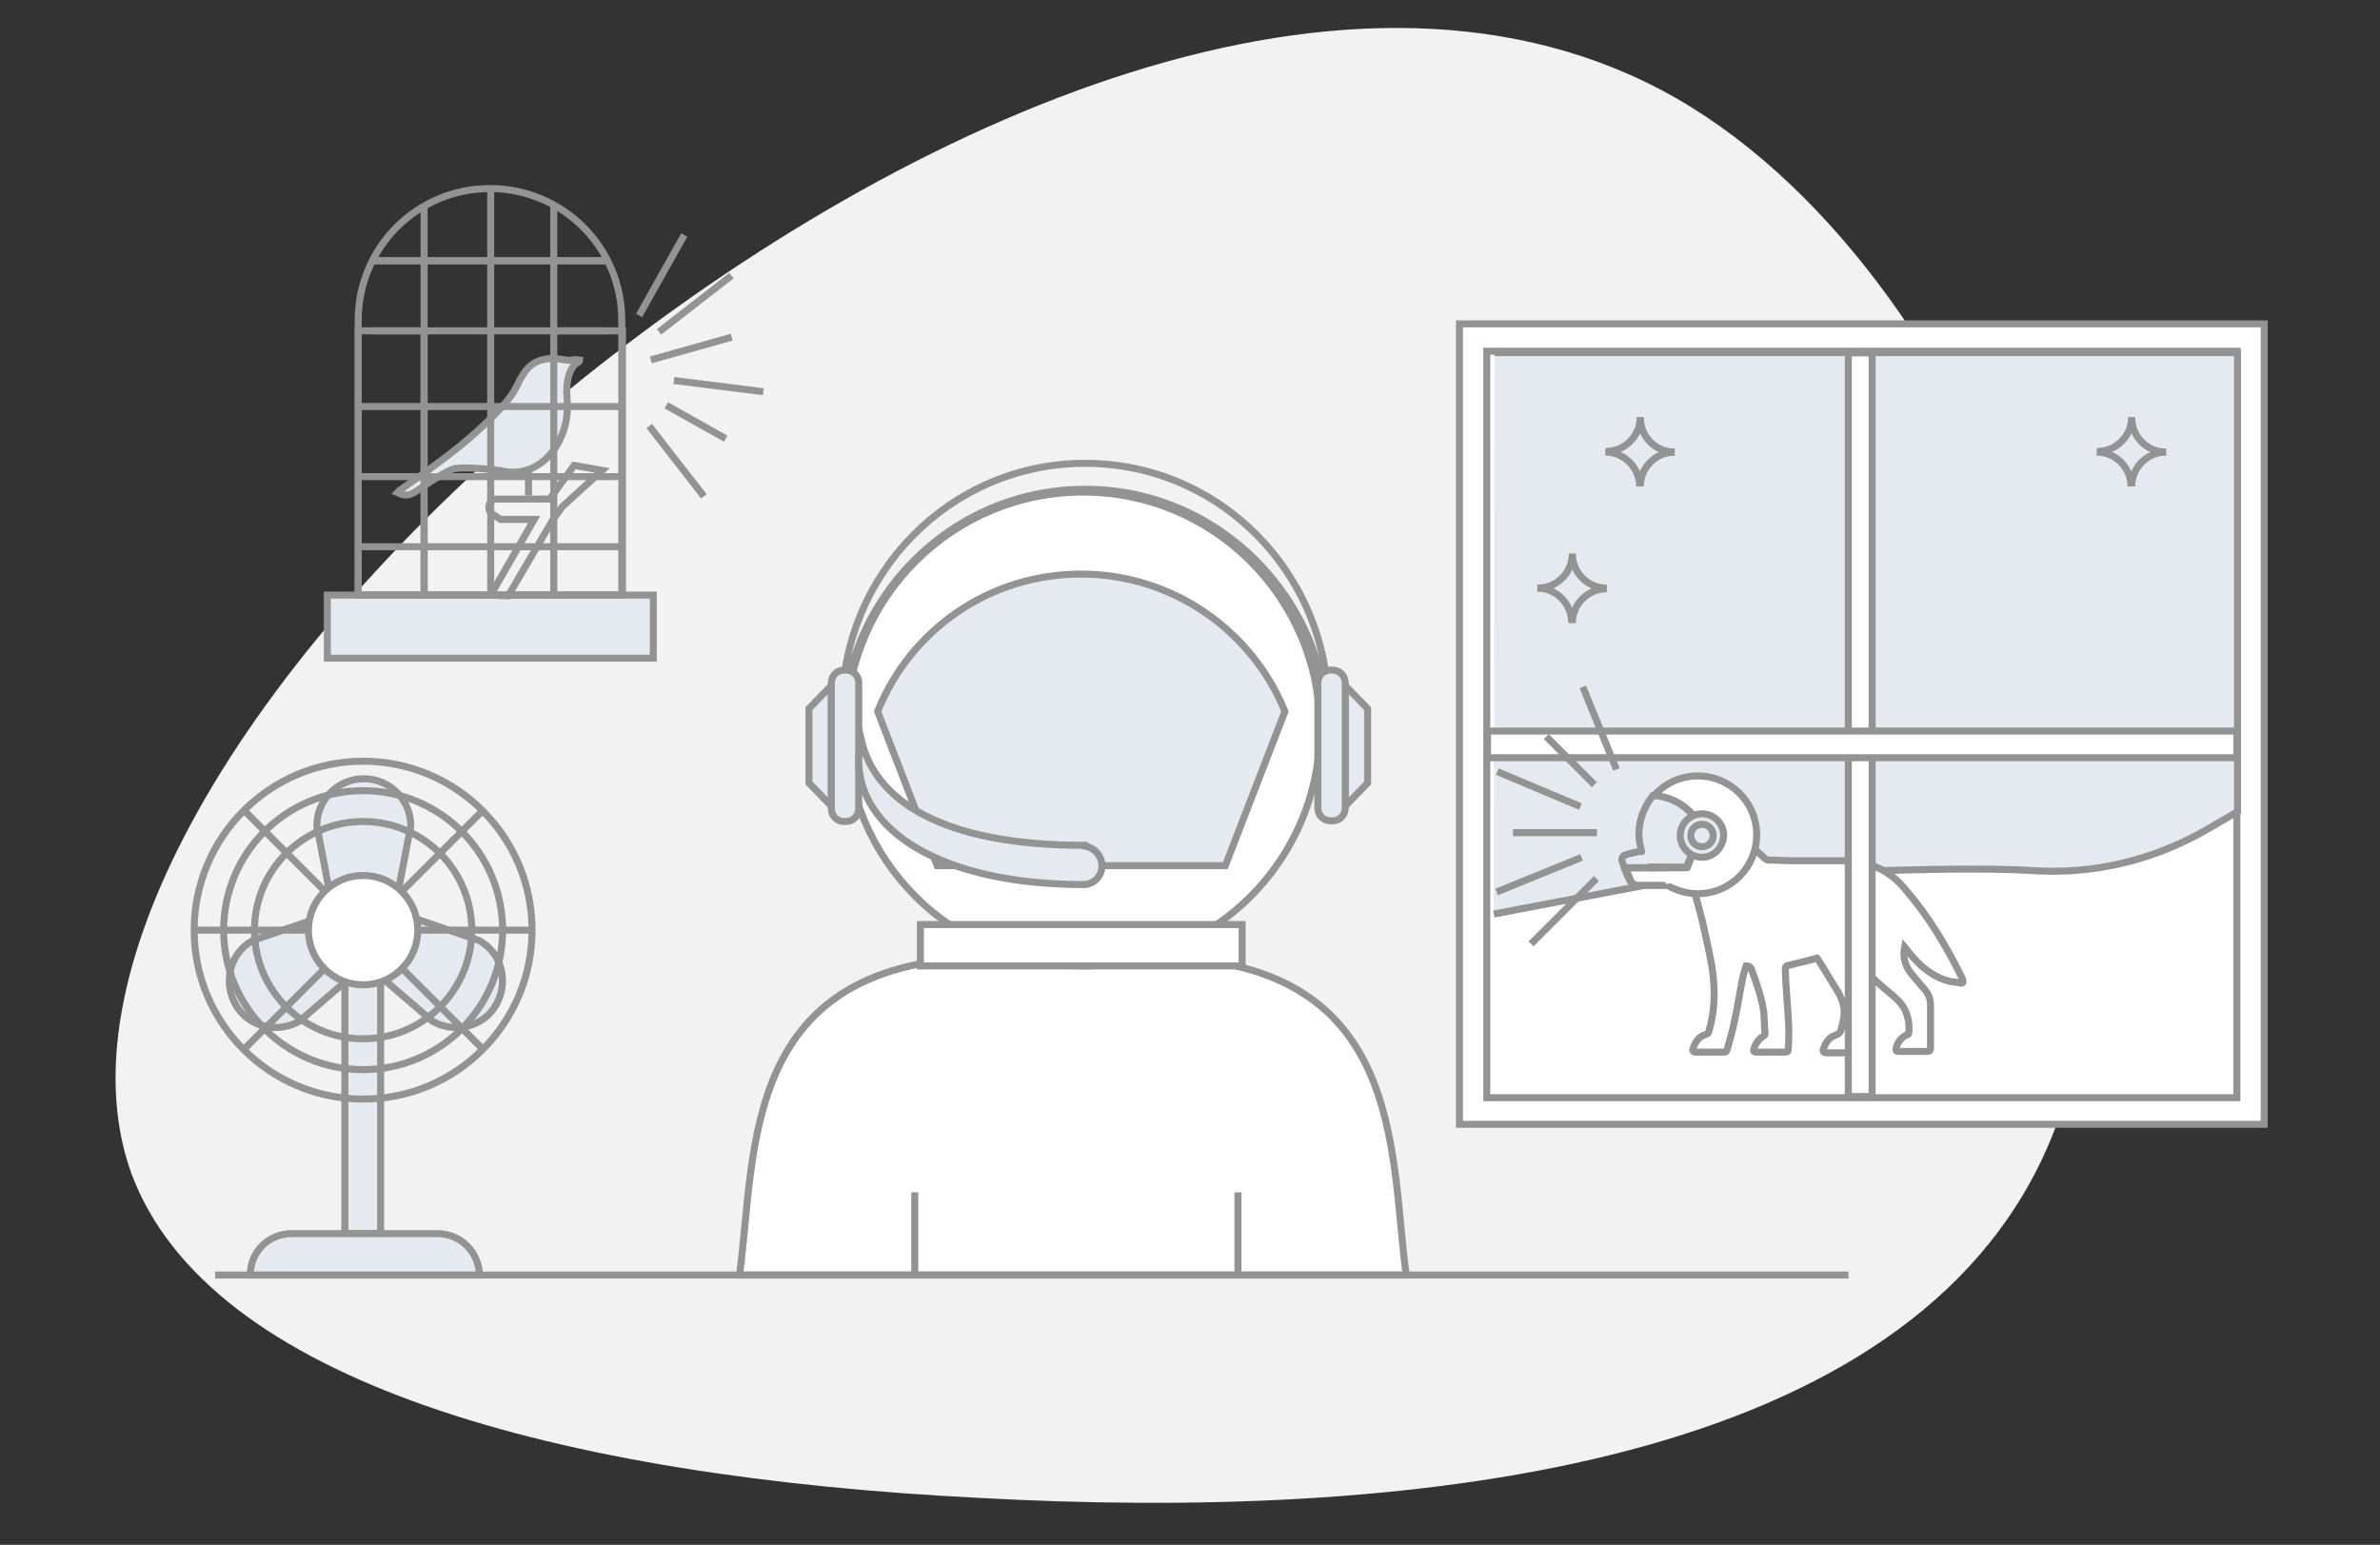 <svg width="228" height="148" viewBox="0 0 228 148" fill="none" xmlns="http://www.w3.org/2000/svg">
    <rect x="0" y="0" width="228" height="148" fill="#333333" stroke="none"/>
    <g clip-path="url(#clip0)">
        <path d="M12.558 112.347C5.439 92.403 24.511 61.512 55.603 36.464C86.829 11.349 129.874 -8.126 160.563 9.401C191.32 27.063 209.787 81.725 195.483 111.34C181.179 140.955 134.172 145.723 93.813 143.506C53.521 141.492 19.944 132.426 12.558 112.347Z" fill="#F2F2F2"/>
        <path d="M134.709 122.152C133.098 110.199 134.709 91.731 110.467 91.731H95.089C70.847 91.731 72.458 110.199 70.847 122.152H134.709Z" fill="white" stroke="#939393" stroke-width="0.672" stroke-miterlimit="10"/>
        <path d="M103.752 92.537C116.287 92.537 126.45 82.375 126.45 69.839C126.45 57.304 116.287 47.142 103.752 47.142C91.216 47.142 81.054 57.304 81.054 69.839C81.054 82.375 91.216 92.537 103.752 92.537Z" fill="white" stroke="#939393" stroke-width="0.672" stroke-miterlimit="10"/>
        <path d="M118.995 88.576H88.172V92.538H118.995V88.576Z" fill="white" stroke="#939393" stroke-width="0.672" stroke-miterlimit="10"/>
        <path d="M103.55 54.999C94.686 54.999 87.165 60.438 84.076 68.161L89.784 82.935H117.384L123.092 68.161C120.003 60.506 112.414 54.999 103.55 54.999Z" fill="#E4EAEF" stroke="#939393" stroke-width="0.672" stroke-miterlimit="10"/>
        <path d="M80.651 68.027C80.651 54.932 91.06 44.389 103.953 44.389C116.847 44.389 127.256 54.932 127.256 68.027" stroke="#939393" stroke-width="0.672" stroke-miterlimit="10"/>
        <path d="M80.651 70.512C80.651 57.417 91.06 46.874 103.953 46.874C116.847 46.874 127.256 57.484 127.256 70.512" stroke="#939393" stroke-width="0.672" stroke-miterlimit="10"/>
        <path fill-rule="evenodd" clip-rule="evenodd" d="M79.644 77.227L77.495 75.011V67.893L79.644 65.677V77.227Z" fill="#E4EAEF" stroke="#939393" stroke-width="0.672" stroke-miterlimit="10"/>
        <path fill-rule="evenodd" clip-rule="evenodd" d="M81.054 78.704H80.853C80.181 78.704 79.644 78.167 79.644 77.496V65.408C79.644 64.736 80.181 64.199 80.853 64.199H81.054C81.725 64.199 82.263 64.736 82.263 65.408V77.428C82.263 78.167 81.725 78.704 81.054 78.704Z" fill="#E4EAEF" stroke="#939393" stroke-width="0.672" stroke-miterlimit="10"/>
        <path fill-rule="evenodd" clip-rule="evenodd" d="M128.867 65.677L131.016 67.893V75.011L128.867 77.227V65.677Z" fill="#E4EAEF" stroke="#939393" stroke-width="0.672" stroke-miterlimit="10"/>
        <path fill-rule="evenodd" clip-rule="evenodd" d="M127.457 64.199H127.659C128.33 64.199 128.867 64.736 128.867 65.408V77.428C128.867 78.1 128.33 78.637 127.659 78.637H127.457C126.786 78.637 126.248 78.1 126.248 77.428V65.408C126.248 64.736 126.786 64.199 127.457 64.199Z" fill="#E4EAEF" stroke="#939393" stroke-width="0.672" stroke-miterlimit="10"/>
        <path fill-rule="evenodd" clip-rule="evenodd" d="M105.565 82.935C105.565 81.995 104.826 81.189 103.886 81.054V80.987C90.12 80.987 83.875 76.622 82.532 70.981C82.397 71.586 82.263 72.257 82.263 72.862C82.263 79.443 89.986 84.748 103.886 84.748C104.826 84.681 105.565 83.942 105.565 82.935Z" fill="#E4EAEF" stroke="#939393" stroke-width="0.672" stroke-miterlimit="10"/>
        <path d="M62.587 57.014H31.36V63.057H62.587V57.014Z" fill="#E4EAEF" stroke="#939393" stroke-width="0.672" stroke-miterlimit="10"/>
        <path d="M87.635 114.228V122.152" stroke="#939393" stroke-width="0.672" stroke-miterlimit="10"/>
        <path d="M118.593 114.228V122.152" stroke="#939393" stroke-width="0.672" stroke-miterlimit="10"/>
        <path d="M20.616 122.152H177.083" stroke="#939393" stroke-width="0.672" stroke-miterlimit="10"/>
        <path d="M59.632 57.013H34.315V30.689C34.315 23.705 39.956 18.064 46.94 18.064C53.924 18.064 59.565 23.705 59.565 30.689V57.013H59.632Z" stroke="#939393" stroke-width="0.672" stroke-miterlimit="10"/>
        <path d="M55.468 34.652C55.066 34.853 54.864 35.122 54.663 35.525C54.26 36.398 54.26 37.338 54.327 38.278C54.461 39.89 54.125 41.367 53.319 42.71C52.178 44.523 50.365 45.598 48.149 45.128C47.947 45.061 44.052 44.59 43.246 44.993C42.105 45.531 41.03 46.269 39.956 47.008C39.486 47.344 39.016 47.545 38.411 47.344C38.277 47.277 38.21 47.277 38.076 47.209C38.143 47.142 38.21 47.008 38.344 46.941C39.553 46.068 40.762 45.262 41.903 44.389C43.918 42.912 45.865 41.3 47.611 39.487C48.484 38.614 49.29 37.607 49.76 36.465C49.828 36.331 49.895 36.196 49.962 36.129C50.432 35.256 51.103 34.652 52.044 34.45C52.849 34.249 53.588 34.383 54.327 34.517C54.394 34.517 54.461 34.517 54.528 34.517C54.73 34.517 54.998 34.45 55.2 34.45C55.334 34.45 55.401 34.517 55.535 34.517C55.535 34.585 55.468 34.652 55.468 34.652Z" fill="#E4EAEF" stroke="#939393" stroke-width="0.672" stroke-miterlimit="10"/>
        <path d="M50.633 44.993V47.478" stroke="#939393" stroke-width="0.672" stroke-miterlimit="10"/>
        <path d="M40.628 31.696H34.315V57.013H40.628V31.696Z" stroke="#939393" stroke-width="0.672" stroke-miterlimit="10"/>
        <path d="M35.725 24.981H58.222" stroke="#939393" stroke-width="0.672" stroke-miterlimit="10"/>
        <path d="M35.725 24.981H58.222" stroke="#939393" stroke-width="0.672" stroke-miterlimit="10"/>
        <path d="M35.725 31.696H58.222" stroke="#939393" stroke-width="0.672" stroke-miterlimit="10"/>
        <path d="M47.007 18.266V57.013H40.628V19.609" stroke="#939393" stroke-width="0.672" stroke-miterlimit="10"/>
        <path d="M53.051 19.609V57.014H46.739" stroke="#939393" stroke-width="0.672" stroke-miterlimit="10"/>
        <path d="M53.32 31.696H59.632V57.013H53.32" stroke="#939393" stroke-width="0.672" stroke-miterlimit="10"/>
        <path d="M34.315 52.38H59.632" stroke="#939393" stroke-width="0.672" stroke-miterlimit="10"/>
        <path d="M34.315 45.664H59.632" stroke="#939393" stroke-width="0.672" stroke-miterlimit="10"/>
        <path d="M34.315 38.949H59.632" stroke="#939393" stroke-width="0.672" stroke-miterlimit="10"/>
        <path d="M36.464 89.112H33.039V118.19H36.464V89.112Z" fill="#E4EAEF" stroke="#939393" stroke-width="0.672" stroke-miterlimit="10"/>
        <path d="M34.785 105.296C43.723 105.296 50.969 98.05 50.969 89.112C50.969 80.174 43.723 72.928 34.785 72.928C25.847 72.928 18.601 80.174 18.601 89.112C18.601 98.05 25.847 105.296 34.785 105.296Z" stroke="#939393" stroke-width="0.672" stroke-miterlimit="10"/>
        <path d="M34.852 89.583C33.442 89.583 32.166 88.575 31.898 87.165L30.353 79.107C30.353 76.622 32.368 74.607 34.852 74.607C37.337 74.607 39.352 76.622 39.352 79.107L37.807 87.165C37.471 88.575 36.263 89.583 34.852 89.583Z" fill="#E4EAEF" stroke="#939393" stroke-width="0.672" stroke-miterlimit="10"/>
        <path d="M35.524 88.71C36.263 89.985 35.994 91.53 34.92 92.47L28.674 97.842C26.526 99.051 23.772 98.38 22.564 96.231C21.355 94.082 22.026 91.329 24.175 90.12L31.965 87.434C33.308 86.896 34.785 87.434 35.524 88.71Z" fill="#E4EAEF" stroke="#939393" stroke-width="0.672" stroke-miterlimit="10"/>
        <path d="M34.584 88.71C33.845 89.985 34.114 91.53 35.188 92.47L41.433 97.842C43.582 99.051 46.336 98.38 47.544 96.231C48.753 94.082 48.082 91.329 45.933 90.12L38.143 87.434C36.8 86.896 35.322 87.434 34.584 88.71Z" fill="#E4EAEF" stroke="#939393" stroke-width="0.672" stroke-miterlimit="10"/>
        <path d="M34.785 102.476C42.166 102.476 48.149 96.493 48.149 89.112C48.149 81.732 42.166 75.749 34.785 75.749C27.405 75.749 21.422 81.732 21.422 89.112C21.422 96.493 27.405 102.476 34.785 102.476Z" stroke="#939393" stroke-width="0.672" stroke-miterlimit="10"/>
        <path d="M34.785 99.522C40.534 99.522 45.194 94.862 45.194 89.113C45.194 83.364 40.534 78.704 34.785 78.704C29.037 78.704 24.377 83.364 24.377 89.113C24.377 94.862 29.037 99.522 34.785 99.522Z" stroke="#939393" stroke-width="0.672" stroke-miterlimit="10"/>
        <path d="M18.601 89.112H50.969" stroke="#939393" stroke-width="0.672" stroke-miterlimit="10"/>
        <path d="M23.369 77.629L46.269 100.528" stroke="#939393" stroke-width="0.672" stroke-miterlimit="10"/>
        <path d="M46.269 77.629L23.369 100.528" stroke="#939393" stroke-width="0.672" stroke-miterlimit="10"/>
        <path d="M34.785 94.351C37.678 94.351 40.023 92.006 40.023 89.113C40.023 86.22 37.678 83.875 34.785 83.875C31.892 83.875 29.547 86.22 29.547 89.113C29.547 92.006 31.892 94.351 34.785 94.351Z" fill="white" stroke="#939393" stroke-width="0.672" stroke-miterlimit="10"/>
        <path d="M41.904 118.189H27.936C25.72 118.189 23.974 119.935 23.974 122.151H45.933C45.866 119.935 44.12 118.189 41.904 118.189Z" fill="#E4EAEF" stroke="#939393" stroke-width="0.672" stroke-miterlimit="10"/>
        <path d="M57.684 45.06L54.998 44.59L52.648 47.813H47.611C46.873 47.813 46.537 48.753 47.141 49.223L47.947 49.761H51.171L47.007 57.013L48.686 57.08L52.984 49.761L53.521 49.022L53.857 48.552L57.684 45.06Z" stroke="#939393" stroke-width="0.672" stroke-miterlimit="10"/>
        <path d="M216.905 31.025H139.813V107.714H216.905V31.025Z" fill="white" stroke="#939393" stroke-width="0.672" stroke-miterlimit="10"/>
        <path d="M214.286 33.645H142.432V105.163H214.286V33.645Z" fill="white" stroke="#939393" stroke-width="0.672" stroke-miterlimit="10"/>
        <path d="M143.171 33.778H214.353V77.764L211.466 79.443C206.362 82.397 200.587 83.808 194.677 83.405C185.209 82.8 160.228 84.278 158.28 84.68L143.104 87.568" fill="#E4EAEF"/>
        <path d="M143.171 33.778H214.353V77.764L211.466 79.443C206.362 82.397 200.587 83.808 194.677 83.405C185.209 82.8 160.228 84.278 158.28 84.68L143.104 87.568" stroke="#939393" stroke-width="0.672" stroke-miterlimit="10"/>
        <path d="M157.138 39.956C157.138 41.769 155.661 43.247 153.848 43.247" stroke="#939393" stroke-width="0.672" stroke-miterlimit="10"/>
        <path d="M160.429 43.314C158.616 43.314 157.139 41.837 157.139 40.023" stroke="#939393" stroke-width="0.672" stroke-miterlimit="10"/>
        <path d="M153.781 43.313C155.594 43.313 157.072 44.791 157.072 46.604" stroke="#939393" stroke-width="0.672" stroke-miterlimit="10"/>
        <path d="M157.139 46.604C157.139 44.791 158.616 43.313 160.429 43.313" stroke="#939393" stroke-width="0.672" stroke-miterlimit="10"/>
        <path d="M150.625 53.051C150.625 54.864 149.147 56.341 147.334 56.341" stroke="#939393" stroke-width="0.672" stroke-miterlimit="10"/>
        <path d="M153.915 56.341C152.102 56.341 150.625 54.864 150.625 53.051" stroke="#939393" stroke-width="0.672" stroke-miterlimit="10"/>
        <path d="M147.267 56.342C149.08 56.342 150.558 57.819 150.558 59.632" stroke="#939393" stroke-width="0.672" stroke-miterlimit="10"/>
        <path d="M150.625 59.7C150.625 57.887 152.102 56.409 153.915 56.409" stroke="#939393" stroke-width="0.672" stroke-miterlimit="10"/>
        <path d="M204.213 39.956C204.213 41.769 202.736 43.247 200.922 43.247" stroke="#939393" stroke-width="0.672" stroke-miterlimit="10"/>
        <path d="M207.503 43.314C205.69 43.314 204.213 41.837 204.213 40.023" stroke="#939393" stroke-width="0.672" stroke-miterlimit="10"/>
        <path d="M200.855 43.313C202.668 43.313 204.146 44.791 204.146 46.604" stroke="#939393" stroke-width="0.672" stroke-miterlimit="10"/>
        <path d="M204.213 46.604C204.213 44.791 205.69 43.313 207.503 43.313" stroke="#939393" stroke-width="0.672" stroke-miterlimit="10"/>
        <path d="M188.029 93.88C187.962 93.746 187.962 93.679 187.895 93.544C186.417 90.59 184.739 87.769 182.59 85.284C181.784 84.277 180.776 83.471 179.568 83.001C178.695 82.665 177.755 82.464 176.747 82.464C175.068 82.464 173.457 82.464 171.778 82.464C170.972 82.464 170.166 82.397 169.36 82.397C169.293 82.397 169.159 82.33 169.092 82.263C168.487 81.725 167.883 81.121 167.279 80.517C167.212 80.517 167.212 80.517 167.144 80.517C166.204 80.718 165.264 80.919 164.324 81.121C163.72 81.255 163.115 81.39 162.511 81.524L161.906 82.33C161.839 82.128 161.772 81.927 161.638 81.793H161.571C161.436 81.86 161.302 81.927 161.168 81.994C161.369 82.128 161.436 82.33 161.571 82.733C162.108 84.546 162.578 86.292 163.048 88.105C163.384 89.582 163.72 91.06 163.988 92.537C164.324 94.619 164.324 96.701 163.72 98.782C163.652 98.984 163.585 99.051 163.384 99.118C162.712 99.32 162.376 99.857 162.175 100.528C162.108 100.663 162.242 100.797 162.376 100.797C163.317 100.797 164.257 100.797 165.197 100.797C165.331 100.797 165.398 100.73 165.466 100.528C165.734 99.588 166.003 98.648 166.204 97.641C166.473 96.365 166.674 95.022 166.943 93.746C167.01 93.343 167.144 92.94 167.279 92.537C167.614 92.537 167.749 92.671 167.816 92.94C168.286 94.216 168.756 95.559 168.958 96.902C169.025 97.641 169.025 98.312 169.092 99.051C169.092 99.118 169.025 99.185 168.958 99.252C168.487 99.521 168.219 99.924 168.017 100.461C167.95 100.73 168.017 100.797 168.286 100.797C169.226 100.797 170.099 100.797 171.039 100.797C171.241 100.797 171.308 100.73 171.308 100.528C171.442 98.849 171.308 97.171 171.174 95.492C171.106 94.552 171.039 93.679 171.039 92.739C171.039 92.671 171.039 92.604 171.174 92.537C172.114 92.268 173.121 92.067 174.061 91.798C174.061 91.798 174.061 91.798 174.128 91.865C174.733 92.806 175.27 93.746 175.874 94.686C176.21 95.223 176.479 95.76 176.613 96.365C176.747 97.036 176.613 97.775 176.412 98.447V98.514C176.344 98.849 176.21 99.051 175.807 99.185C175.203 99.387 174.867 99.924 174.666 100.528C174.598 100.73 174.733 100.864 174.934 100.864C175.874 100.864 176.747 100.864 177.687 100.864C177.889 100.864 177.956 100.797 178.023 100.595C178.426 99.252 178.762 97.977 179.165 96.633C179.299 96.096 179.299 95.626 179.031 95.156C178.695 94.417 178.426 93.746 178.09 93.007C177.956 92.739 177.956 92.47 177.889 92.201C178.023 92.336 178.158 92.403 178.292 92.537C179.232 93.612 180.239 94.484 181.314 95.358C181.851 95.828 182.321 96.298 182.59 96.969C182.858 97.641 182.925 98.312 182.858 98.984C182.858 99.051 182.791 99.118 182.724 99.118C182.12 99.387 181.784 99.857 181.649 100.394C181.582 100.663 181.649 100.73 181.918 100.73C182.791 100.73 183.731 100.73 184.604 100.73C184.873 100.73 184.94 100.663 184.94 100.394C184.94 99.051 184.94 97.708 184.94 96.365C184.94 95.76 184.806 95.29 184.403 94.82C184 94.35 183.664 93.947 183.261 93.477C182.522 92.671 182.254 91.731 182.455 90.724C182.791 91.127 183.127 91.597 183.53 92C184.403 92.94 185.477 93.679 186.753 94.014C187.089 94.082 187.358 94.082 187.693 94.149C188.029 94.283 188.096 94.149 188.029 93.88Z" fill="white" stroke="#939393" stroke-width="0.672" stroke-miterlimit="10"/>
        <path d="M160.765 82.397C161.168 82.397 161.571 82.397 161.974 82.397C162.041 82.397 162.108 82.397 162.108 82.397C162.108 82.397 162.108 82.397 162.175 82.397C162.377 82.263 162.578 82.195 162.779 82.128C162.645 82.128 162.511 82.061 162.377 82.061C162.309 82.061 162.309 82.061 162.242 82.061C161.839 82.061 161.504 82.061 161.101 82.061C160.832 82.061 160.563 81.994 160.429 81.725C160.295 81.39 160.161 81.054 160.026 80.718C159.959 80.584 160.026 80.517 160.161 80.517C160.362 80.517 160.563 80.449 160.765 80.382C161.101 80.315 161.369 80.248 161.705 80.181C161.974 80.114 162.108 79.912 162.175 79.644C162.175 79.509 162.242 79.442 162.377 79.375C162.78 79.241 163.25 79.174 163.652 79.039C164.391 78.838 164.996 79.106 165.398 79.711L164.055 81.591C164.391 81.524 164.66 81.457 164.996 81.39C165.6 81.255 166.271 81.121 166.876 80.987C166.473 80.517 166.003 80.046 165.667 79.509C165.13 78.771 164.458 78.502 163.585 78.703C163.182 78.838 162.712 78.905 162.309 79.039C162.041 79.106 161.839 79.308 161.839 79.576C161.839 79.778 161.705 79.778 161.571 79.845C161.235 79.912 160.966 79.979 160.631 80.046C160.429 80.114 160.228 80.114 160.026 80.181C159.758 80.248 159.623 80.449 159.69 80.718C159.825 81.121 159.959 81.524 160.161 81.86C160.228 82.263 160.429 82.397 160.765 82.397Z" fill="white" stroke="#939393" stroke-width="0.672" stroke-miterlimit="10"/>
        <path d="M163.72 80.852C163.115 79.979 162.041 79.576 160.966 79.845C160.362 79.979 159.691 80.181 159.086 80.315C158.683 80.449 158.482 80.651 158.415 81.054C158.415 81.255 158.213 81.389 158.012 81.389C157.542 81.457 157.139 81.524 156.669 81.658C156.333 81.725 155.997 81.792 155.661 81.927C155.46 81.994 155.326 82.263 155.393 82.464C155.594 83.135 155.796 83.74 156.131 84.344C156.266 84.613 156.534 84.814 156.87 84.814C157.474 84.814 158.079 84.814 158.683 84.814C158.75 84.814 159.825 84.814 159.892 84.814" fill="#E4EAEF"/>
        <path d="M163.72 80.852C163.115 79.979 162.041 79.576 160.966 79.845C160.362 79.979 159.691 80.181 159.086 80.315C158.683 80.449 158.482 80.651 158.415 81.054C158.415 81.255 158.213 81.389 158.012 81.389C157.542 81.457 157.139 81.524 156.669 81.658C156.333 81.725 155.997 81.792 155.661 81.927C155.46 81.994 155.326 82.263 155.393 82.464C155.594 83.135 155.796 83.74 156.131 84.344C156.266 84.613 156.534 84.814 156.87 84.814C157.474 84.814 158.079 84.814 158.683 84.814C158.75 84.814 159.825 84.814 159.892 84.814" stroke="#939393" stroke-width="0.672" stroke-miterlimit="10"/>
        <path d="M155.729 83.136C155.863 83.539 156.064 83.942 156.199 84.344C156.333 84.613 156.602 84.815 156.937 84.815C157.542 84.815 158.146 84.815 158.75 84.815C158.818 84.815 159.892 84.815 159.959 84.815L161.638 83.136H155.729Z" fill="white" stroke="#939393" stroke-width="0.672" stroke-miterlimit="10"/>
        <path d="M162.108 79.778C162.108 80.249 162.108 80.719 162.108 81.189C162.108 81.793 162.645 82.465 163.182 82.599C163.451 82.666 163.652 82.599 163.854 82.465C164.123 82.263 164.391 82.062 164.593 81.793C164.928 81.323 165.264 80.853 165.533 80.383C165.6 80.316 165.6 80.181 165.533 80.047C165.466 79.913 165.264 79.913 165.13 80.114C164.794 80.719 164.391 81.323 163.854 81.793C163.384 82.263 163.048 82.196 162.712 81.659C162.578 81.457 162.511 81.256 162.511 80.987C162.511 80.047 162.578 79.04 162.578 78.1C162.578 77.965 162.578 77.831 162.377 77.831C162.175 77.831 162.175 77.965 162.175 78.1C162.108 78.704 162.108 79.241 162.108 79.778Z" fill="black"/>
        <path d="M160.832 78.972C160.966 78.972 161.101 78.838 161.101 78.703C161.101 78.569 161.034 78.435 160.832 78.435C160.698 78.435 160.563 78.569 160.563 78.703C160.563 78.838 160.698 78.972 160.832 78.972Z" fill="black"/>
        <path d="M158.079 83.136H161.638L163.048 79.51C162.31 77.629 160.496 76.353 158.415 76.286C159.422 75.078 160.966 74.339 162.645 74.339C165.734 74.339 168.286 76.823 168.286 79.98C168.286 83.069 165.801 85.621 162.645 85.621C161.638 85.621 160.765 85.352 159.959 84.949" fill="white"/>
        <path d="M158.079 83.136H161.638L163.048 79.51C162.31 77.629 160.496 76.353 158.415 76.286C159.422 75.078 160.966 74.339 162.645 74.339C165.734 74.339 168.286 76.823 168.286 79.98C168.286 83.069 165.801 85.621 162.645 85.621C161.638 85.621 160.765 85.352 159.959 84.949" stroke="#939393" stroke-width="0.672" stroke-miterlimit="10" stroke-linecap="round" stroke-linejoin="round"/>
        <path d="M157.273 81.591C157.139 81.054 157.004 80.517 157.004 79.912C157.004 78.502 157.542 77.226 158.347 76.219C160.429 76.286 162.242 77.629 162.981 79.442L161.571 83.068H158.012" fill="#E4EAEF"/>
        <path d="M157.273 81.591C157.139 81.054 157.004 80.517 157.004 79.912C157.004 78.502 157.542 77.226 158.347 76.219C160.429 76.286 162.242 77.629 162.981 79.442L161.571 83.068H158.012" stroke="#939393" stroke-width="0.672" stroke-miterlimit="10" stroke-linecap="round"/>
        <path d="M163.048 82.129C161.906 82.129 160.966 81.189 160.966 80.048C160.966 78.906 161.906 77.966 163.048 77.966C164.19 77.966 165.13 78.906 165.13 80.048C165.063 81.189 164.19 82.129 163.048 82.129Z" fill="#E4EAEF" stroke="#939393" stroke-width="0.672" stroke-miterlimit="10"/>
        <path d="M163.048 81.122C162.444 81.122 161.974 80.651 161.974 80.047C161.974 79.443 162.444 78.973 163.048 78.973C163.652 78.973 164.123 79.443 164.123 80.047C164.123 80.651 163.652 81.122 163.048 81.122Z" fill="#E4EAEF" stroke="#939393" stroke-width="0.672" stroke-miterlimit="10"/>
        <path d="M159.691 83.136H155.863" stroke="#939393" stroke-width="0.672" stroke-miterlimit="10"/>
        <path d="M179.349 105.054V33.805H177.066V105.054H179.349Z" fill="white" stroke="#939393" stroke-width="0.672" stroke-miterlimit="10"/>
        <path d="M214.286 70.041H142.499V72.593H214.286V70.041Z" fill="white" stroke="#939393" stroke-width="0.672" stroke-miterlimit="10"/>
    </g>
    <path d="M62.191 40.813L67.431 47.552L62.191 40.813ZM63.832 38.832L69.521 42.027L63.832 38.832ZM64.552 36.453L73.126 37.527L64.552 36.453ZM70.097 32.302L62.351 34.477L70.097 32.302ZM63.139 31.793L70.072 26.401L63.139 31.793ZM61.221 30.226L65.555 22.508L61.221 30.226Z" fill="white" stroke="#939393" stroke-width="0.672" stroke-miterlimit="10"/>
    <path d="M154.855 73.715L151.632 65.811L154.855 73.715ZM152.74 75.178L148.127 70.565L152.74 75.178ZM151.404 77.274L143.439 73.923L151.404 77.274ZM144.944 79.772L152.989 79.772L144.944 79.772ZM151.505 82.142L143.372 85.46L151.505 82.142ZM152.928 84.17L146.669 90.429L152.928 84.17Z" fill="white" stroke="#939393" stroke-width="0.672" stroke-miterlimit="10"/>
    <defs>
        <clipPath id="clip0">
            <rect width="206.161" height="141.358" fill="white" transform="translate(11.08 2.687)"/>
        </clipPath>
    </defs>
</svg>
